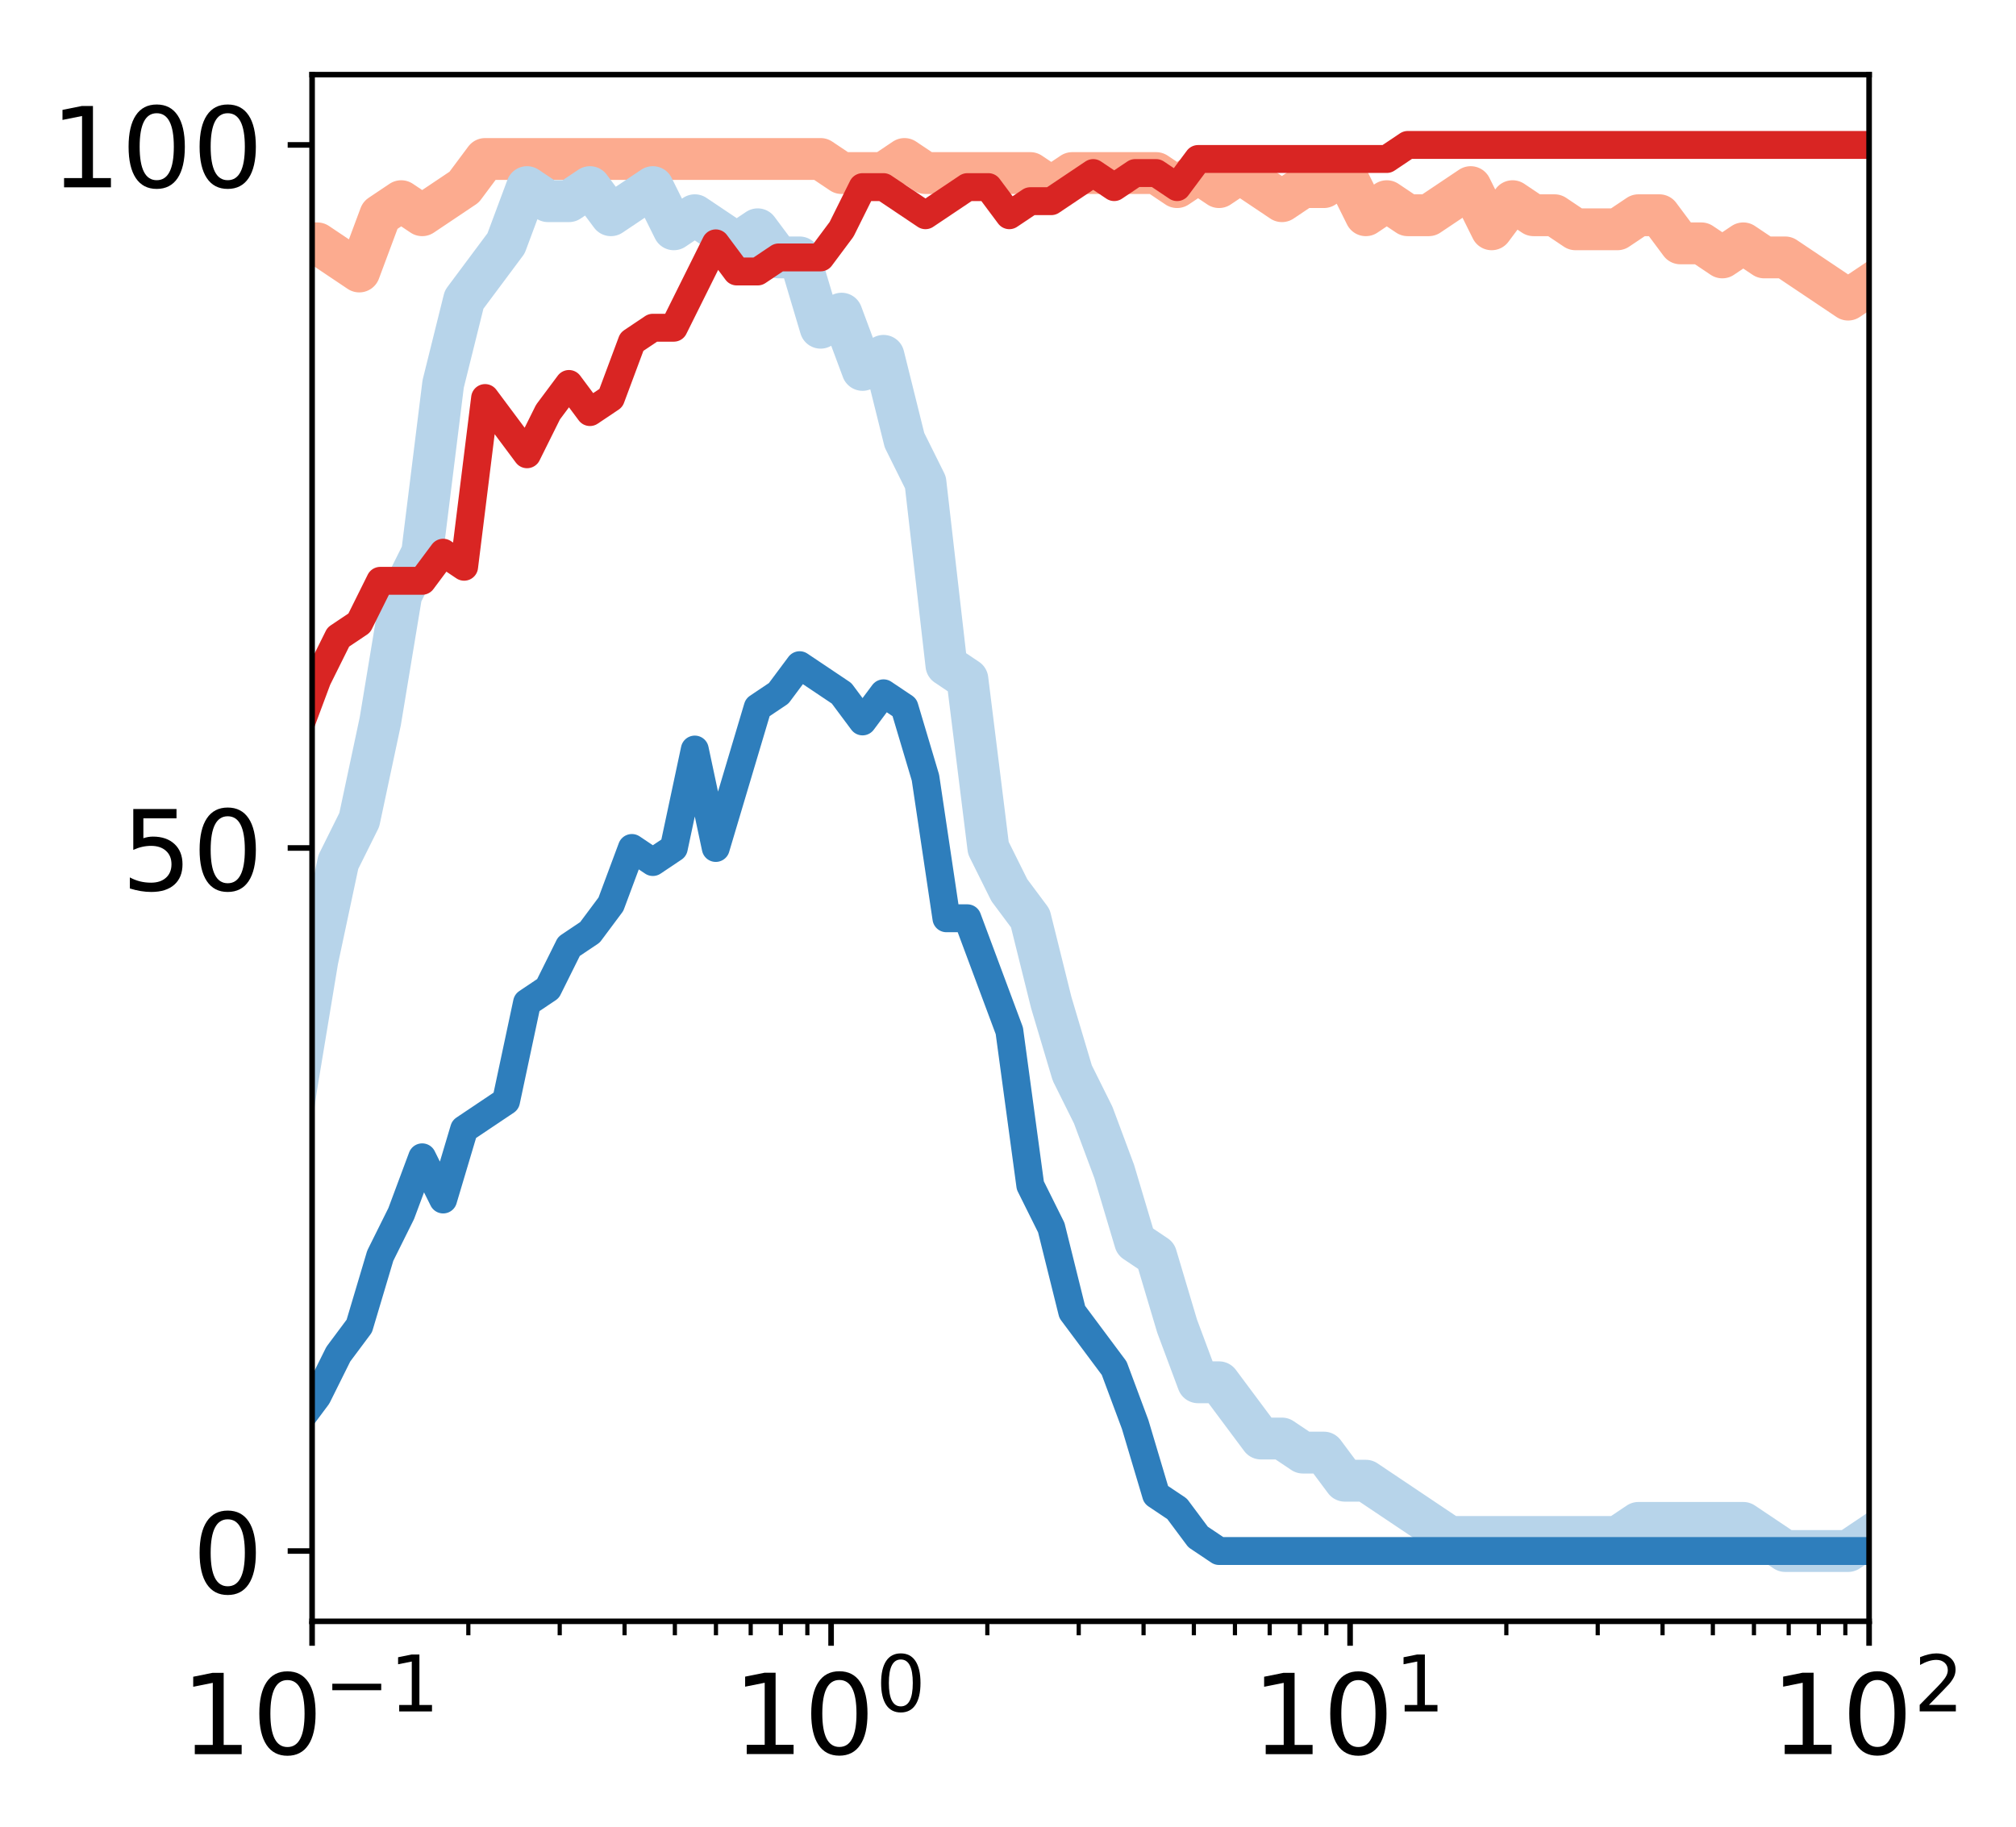 <?xml version="1.0" encoding="utf-8" standalone="no"?>
<!DOCTYPE svg PUBLIC "-//W3C//DTD SVG 1.1//EN"
  "http://www.w3.org/Graphics/SVG/1.1/DTD/svg11.dtd">
<!-- Created with matplotlib (http://matplotlib.org/) -->
<svg height="262pt" version="1.1" viewBox="0 0 289 262" width="289pt" xmlns="http://www.w3.org/2000/svg" xmlns:xlink="http://www.w3.org/1999/xlink">
 <defs>
  <style type="text/css">
*{stroke-linecap:butt;stroke-linejoin:round;}
  </style>
 </defs>
 <g id="figure_1">
  <g id="patch_1">
   <path d="M 0 262.145 
L 289.22 262.145 
L 289.22 0 
L 0 0 
z
" style="fill:#ffffff;"/>
  </g>
  <g id="axes_1">
   <g id="patch_2">
    <path d="M 44.74 232.46 
L 267.94 232.46 
L 267.94 10.7 
L 44.74 10.7 
z
" style="fill:#ffffff;"/>
   </g>
   <g id="line2d_1">
    <path clip-path="url(#pdb0099d1ea)" d="M -1 216.332 
L 0.401 216.332 
L 3.407 212.3 
L 6.413 190.124 
L 9.419 176.012 
L 12.425 149.804 
L 15.431 117.548 
L 18.437 89.324 
L 21.443 55.052 
L 24.449 55.052 
L 27.455 44.972 
L 30.461 38.924 
L 33.467 42.956 
L 36.473 42.956 
L 39.479 34.892 
L 42.485 34.892 
L 45.492 34.892 
L 48.498 36.908 
L 51.504 38.924 
L 54.51 30.86 
L 57.516 28.844 
L 60.522 30.86 
L 63.528 28.844 
L 66.534 26.828 
L 69.54 22.796 
L 72.546 22.796 
L 75.552 22.796 
L 78.558 22.796 
L 81.564 22.796 
L 84.57 22.796 
L 87.576 22.796 
L 90.582 22.796 
L 93.588 22.796 
L 96.595 22.796 
L 99.601 22.796 
L 102.607 22.796 
L 105.613 22.796 
L 108.619 22.796 
L 111.625 22.796 
L 114.631 22.796 
L 117.637 22.796 
L 120.643 24.812 
L 123.649 24.812 
L 126.655 24.812 
L 129.661 22.796 
L 132.667 24.812 
L 135.673 24.812 
L 138.679 24.812 
L 141.685 24.812 
L 144.692 24.812 
L 147.698 24.812 
L 150.704 26.828 
L 153.71 24.812 
L 156.716 24.812 
L 159.722 24.812 
L 162.728 24.812 
L 165.734 24.812 
L 168.74 26.828 
L 171.746 24.812 
L 174.752 26.828 
L 177.758 24.812 
L 180.764 26.828 
L 183.77 28.844 
L 186.776 26.828 
L 189.782 26.828 
L 192.788 24.812 
L 195.795 30.86 
L 198.801 28.844 
L 201.807 30.86 
L 204.813 30.86 
L 207.819 28.844 
L 210.825 26.828 
L 213.831 32.876 
L 216.837 28.844 
L 219.843 30.86 
L 222.849 30.86 
L 225.855 32.876 
L 228.861 32.876 
L 231.867 32.876 
L 234.873 30.86 
L 237.879 30.86 
L 240.885 34.892 
L 243.892 34.892 
L 246.898 36.908 
L 249.904 34.892 
L 252.91 36.908 
L 255.916 36.908 
L 258.922 38.924 
L 261.928 40.94 
L 264.934 42.956 
L 267.94 40.94 
" style="fill:none;stroke:#fcab8f;stroke-linecap:square;stroke-width:6;"/>
   </g>
   <g id="line2d_2">
    <path clip-path="url(#pdb0099d1ea)" d="M -1 222.38 
L 0.401 222.38 
L 3.407 222.38 
L 6.413 222.38 
L 9.419 220.364 
L 12.425 222.38 
L 15.431 218.348 
L 18.437 214.316 
L 21.443 216.332 
L 24.449 214.316 
L 27.455 212.3 
L 30.461 202.22 
L 33.467 196.172 
L 36.473 180.044 
L 39.479 176.012 
L 42.485 155.852 
L 45.492 137.708 
L 48.498 123.596 
L 51.504 117.548 
L 54.51 103.436 
L 57.516 85.292 
L 60.522 79.244 
L 63.528 55.052 
L 66.534 42.956 
L 69.54 38.924 
L 72.546 34.892 
L 75.552 26.828 
L 78.558 28.844 
L 81.564 28.844 
L 84.57 26.828 
L 87.576 30.86 
L 90.582 28.844 
L 93.588 26.828 
L 96.595 32.876 
L 99.601 30.86 
L 102.607 32.876 
L 105.613 34.892 
L 108.619 32.876 
L 111.625 36.908 
L 114.631 36.908 
L 117.637 46.988 
L 120.643 44.972 
L 123.649 53.036 
L 126.655 51.02 
L 129.661 63.116 
L 132.667 69.164 
L 135.673 95.372 
L 138.679 97.388 
L 141.685 121.58 
L 144.692 127.628 
L 147.698 131.66 
L 150.704 143.756 
L 153.71 153.836 
L 156.716 159.884 
L 159.722 167.948 
L 162.728 178.028 
L 165.734 180.044 
L 168.74 190.124 
L 171.746 198.188 
L 174.752 198.188 
L 177.758 202.22 
L 180.764 206.252 
L 183.77 206.252 
L 186.776 208.268 
L 189.782 208.268 
L 192.788 212.3 
L 195.795 212.3 
L 198.801 214.316 
L 201.807 216.332 
L 204.813 218.348 
L 207.819 220.364 
L 210.825 220.364 
L 213.831 220.364 
L 216.837 220.364 
L 219.843 220.364 
L 222.849 220.364 
L 225.855 220.364 
L 228.861 220.364 
L 231.867 220.364 
L 234.873 218.348 
L 237.879 218.348 
L 240.885 218.348 
L 243.892 218.348 
L 246.898 218.348 
L 249.904 218.348 
L 252.91 220.364 
L 255.916 222.38 
L 258.922 222.38 
L 261.928 222.38 
L 264.934 222.38 
L 267.94 220.364 
" style="fill:none;stroke:#b7d4ea;stroke-linecap:square;stroke-width:6;"/>
   </g>
   <g id="matplotlib.axis_1">
    <g id="xtick_1">
     <g id="line2d_3">
      <defs>
       <path d="M 0 0 
L 0 3.5 
" id="m028f8e15a9" style="stroke:#000000;stroke-width:0.8;"/>
      </defs>
      <g>
       <use style="stroke:#000000;stroke-width:0.8;" x="44.74" xlink:href="#m028f8e15a9" y="232.46"/>
      </g>
     </g>
     <g id="text_1">
      <!-- $\mathdefault{10^{-1}}$ -->
      <defs>
       <path d="M 12.406 8.297 
L 28.516 8.297 
L 28.516 63.922 
L 10.984 60.406 
L 10.984 69.391 
L 28.422 72.906 
L 38.281 72.906 
L 38.281 8.297 
L 54.391 8.297 
L 54.391 0 
L 12.406 0 
z
" id="DejaVuSans-31"/>
       <path d="M 31.781 66.406 
Q 24.172 66.406 20.328 58.906 
Q 16.5 51.422 16.5 36.375 
Q 16.5 21.391 20.328 13.891 
Q 24.172 6.391 31.781 6.391 
Q 39.453 6.391 43.281 13.891 
Q 47.125 21.391 47.125 36.375 
Q 47.125 51.422 43.281 58.906 
Q 39.453 66.406 31.781 66.406 
z
M 31.781 74.219 
Q 44.047 74.219 50.516 64.516 
Q 56.984 54.828 56.984 36.375 
Q 56.984 17.969 50.516 8.266 
Q 44.047 -1.422 31.781 -1.422 
Q 19.531 -1.422 13.062 8.266 
Q 6.594 17.969 6.594 36.375 
Q 6.594 54.828 13.062 64.516 
Q 19.531 74.219 31.781 74.219 
z
" id="DejaVuSans-30"/>
       <path d="M 10.594 35.5 
L 73.188 35.5 
L 73.188 27.203 
L 10.594 27.203 
z
" id="DejaVuSans-2212"/>
      </defs>
      <g transform="translate(25.94 251.618)scale(0.16 -0.16)">
       <use transform="translate(0 0.684)" xlink:href="#DejaVuSans-31"/>
       <use transform="translate(63.623 0.684)" xlink:href="#DejaVuSans-30"/>
       <use transform="translate(128.203 38.966)scale(0.7)" xlink:href="#DejaVuSans-2212"/>
       <use transform="translate(186.855 38.966)scale(0.7)" xlink:href="#DejaVuSans-31"/>
      </g>
     </g>
    </g>
    <g id="xtick_2">
     <g id="line2d_4">
      <g>
       <use style="stroke:#000000;stroke-width:0.8;" x="119.14" xlink:href="#m028f8e15a9" y="232.46"/>
      </g>
     </g>
     <g id="text_2">
      <!-- $\mathdefault{10^{0}}$ -->
      <g transform="translate(105.06 251.618)scale(0.16 -0.16)">
       <use transform="translate(0 0.766)" xlink:href="#DejaVuSans-31"/>
       <use transform="translate(63.623 0.766)" xlink:href="#DejaVuSans-30"/>
       <use transform="translate(128.203 39.047)scale(0.7)" xlink:href="#DejaVuSans-30"/>
      </g>
     </g>
    </g>
    <g id="xtick_3">
     <g id="line2d_5">
      <g>
       <use style="stroke:#000000;stroke-width:0.8;" x="193.54" xlink:href="#m028f8e15a9" y="232.46"/>
      </g>
     </g>
     <g id="text_3">
      <!-- $\mathdefault{10^{1}}$ -->
      <g transform="translate(179.46 251.618)scale(0.16 -0.16)">
       <use transform="translate(0 0.684)" xlink:href="#DejaVuSans-31"/>
       <use transform="translate(63.623 0.684)" xlink:href="#DejaVuSans-30"/>
       <use transform="translate(128.203 38.966)scale(0.7)" xlink:href="#DejaVuSans-31"/>
      </g>
     </g>
    </g>
    <g id="xtick_4">
     <g id="line2d_6">
      <g>
       <use style="stroke:#000000;stroke-width:0.8;" x="267.94" xlink:href="#m028f8e15a9" y="232.46"/>
      </g>
     </g>
     <g id="text_4">
      <!-- $\mathdefault{10^{2}}$ -->
      <defs>
       <path d="M 19.188 8.297 
L 53.609 8.297 
L 53.609 0 
L 7.328 0 
L 7.328 8.297 
Q 12.938 14.109 22.625 23.891 
Q 32.328 33.688 34.812 36.531 
Q 39.547 41.844 41.422 45.531 
Q 43.312 49.219 43.312 52.781 
Q 43.312 58.594 39.234 62.25 
Q 35.156 65.922 28.609 65.922 
Q 23.969 65.922 18.812 64.312 
Q 13.672 62.703 7.812 59.422 
L 7.812 69.391 
Q 13.766 71.781 18.938 73 
Q 24.125 74.219 28.422 74.219 
Q 39.75 74.219 46.484 68.547 
Q 53.219 62.891 53.219 53.422 
Q 53.219 48.922 51.531 44.891 
Q 49.859 40.875 45.406 35.406 
Q 44.188 33.984 37.641 27.219 
Q 31.109 20.453 19.188 8.297 
z
" id="DejaVuSans-32"/>
      </defs>
      <g transform="translate(253.86 251.618)scale(0.16 -0.16)">
       <use transform="translate(0 0.766)" xlink:href="#DejaVuSans-31"/>
       <use transform="translate(63.623 0.766)" xlink:href="#DejaVuSans-30"/>
       <use transform="translate(128.203 39.047)scale(0.7)" xlink:href="#DejaVuSans-32"/>
      </g>
     </g>
    </g>
    <g id="xtick_5">
     <g id="line2d_7">
      <defs>
       <path d="M 0 0 
L 0 2 
" id="m16b584cbcf" style="stroke:#000000;stroke-width:0.6;"/>
      </defs>
      <g>
       <use style="stroke:#000000;stroke-width:0.6;" x="67.137" xlink:href="#m16b584cbcf" y="232.46"/>
      </g>
     </g>
    </g>
    <g id="xtick_6">
     <g id="line2d_8">
      <g>
       <use style="stroke:#000000;stroke-width:0.6;" x="80.238" xlink:href="#m16b584cbcf" y="232.46"/>
      </g>
     </g>
    </g>
    <g id="xtick_7">
     <g id="line2d_9">
      <g>
       <use style="stroke:#000000;stroke-width:0.6;" x="89.533" xlink:href="#m16b584cbcf" y="232.46"/>
      </g>
     </g>
    </g>
    <g id="xtick_8">
     <g id="line2d_10">
      <g>
       <use style="stroke:#000000;stroke-width:0.6;" x="96.743" xlink:href="#m16b584cbcf" y="232.46"/>
      </g>
     </g>
    </g>
    <g id="xtick_9">
     <g id="line2d_11">
      <g>
       <use style="stroke:#000000;stroke-width:0.6;" x="102.634" xlink:href="#m16b584cbcf" y="232.46"/>
      </g>
     </g>
    </g>
    <g id="xtick_10">
     <g id="line2d_12">
      <g>
       <use style="stroke:#000000;stroke-width:0.6;" x="107.615" xlink:href="#m16b584cbcf" y="232.46"/>
      </g>
     </g>
    </g>
    <g id="xtick_11">
     <g id="line2d_13">
      <g>
       <use style="stroke:#000000;stroke-width:0.6;" x="111.93" xlink:href="#m16b584cbcf" y="232.46"/>
      </g>
     </g>
    </g>
    <g id="xtick_12">
     <g id="line2d_14">
      <g>
       <use style="stroke:#000000;stroke-width:0.6;" x="115.736" xlink:href="#m16b584cbcf" y="232.46"/>
      </g>
     </g>
    </g>
    <g id="xtick_13">
     <g id="line2d_15">
      <g>
       <use style="stroke:#000000;stroke-width:0.6;" x="141.537" xlink:href="#m16b584cbcf" y="232.46"/>
      </g>
     </g>
    </g>
    <g id="xtick_14">
     <g id="line2d_16">
      <g>
       <use style="stroke:#000000;stroke-width:0.6;" x="154.638" xlink:href="#m16b584cbcf" y="232.46"/>
      </g>
     </g>
    </g>
    <g id="xtick_15">
     <g id="line2d_17">
      <g>
       <use style="stroke:#000000;stroke-width:0.6;" x="163.933" xlink:href="#m16b584cbcf" y="232.46"/>
      </g>
     </g>
    </g>
    <g id="xtick_16">
     <g id="line2d_18">
      <g>
       <use style="stroke:#000000;stroke-width:0.6;" x="171.143" xlink:href="#m16b584cbcf" y="232.46"/>
      </g>
     </g>
    </g>
    <g id="xtick_17">
     <g id="line2d_19">
      <g>
       <use style="stroke:#000000;stroke-width:0.6;" x="177.034" xlink:href="#m16b584cbcf" y="232.46"/>
      </g>
     </g>
    </g>
    <g id="xtick_18">
     <g id="line2d_20">
      <g>
       <use style="stroke:#000000;stroke-width:0.6;" x="182.015" xlink:href="#m16b584cbcf" y="232.46"/>
      </g>
     </g>
    </g>
    <g id="xtick_19">
     <g id="line2d_21">
      <g>
       <use style="stroke:#000000;stroke-width:0.6;" x="186.33" xlink:href="#m16b584cbcf" y="232.46"/>
      </g>
     </g>
    </g>
    <g id="xtick_20">
     <g id="line2d_22">
      <g>
       <use style="stroke:#000000;stroke-width:0.6;" x="190.136" xlink:href="#m16b584cbcf" y="232.46"/>
      </g>
     </g>
    </g>
    <g id="xtick_21">
     <g id="line2d_23">
      <g>
       <use style="stroke:#000000;stroke-width:0.6;" x="215.937" xlink:href="#m16b584cbcf" y="232.46"/>
      </g>
     </g>
    </g>
    <g id="xtick_22">
     <g id="line2d_24">
      <g>
       <use style="stroke:#000000;stroke-width:0.6;" x="229.038" xlink:href="#m16b584cbcf" y="232.46"/>
      </g>
     </g>
    </g>
    <g id="xtick_23">
     <g id="line2d_25">
      <g>
       <use style="stroke:#000000;stroke-width:0.6;" x="238.333" xlink:href="#m16b584cbcf" y="232.46"/>
      </g>
     </g>
    </g>
    <g id="xtick_24">
     <g id="line2d_26">
      <g>
       <use style="stroke:#000000;stroke-width:0.6;" x="245.543" xlink:href="#m16b584cbcf" y="232.46"/>
      </g>
     </g>
    </g>
    <g id="xtick_25">
     <g id="line2d_27">
      <g>
       <use style="stroke:#000000;stroke-width:0.6;" x="251.434" xlink:href="#m16b584cbcf" y="232.46"/>
      </g>
     </g>
    </g>
    <g id="xtick_26">
     <g id="line2d_28">
      <g>
       <use style="stroke:#000000;stroke-width:0.6;" x="256.415" xlink:href="#m16b584cbcf" y="232.46"/>
      </g>
     </g>
    </g>
    <g id="xtick_27">
     <g id="line2d_29">
      <g>
       <use style="stroke:#000000;stroke-width:0.6;" x="260.73" xlink:href="#m16b584cbcf" y="232.46"/>
      </g>
     </g>
    </g>
    <g id="xtick_28">
     <g id="line2d_30">
      <g>
       <use style="stroke:#000000;stroke-width:0.6;" x="264.536" xlink:href="#m16b584cbcf" y="232.46"/>
      </g>
     </g>
    </g>
   </g>
   <g id="matplotlib.axis_2">
    <g id="ytick_1">
     <g id="line2d_31">
      <defs>
       <path d="M 0 0 
L -3.5 0 
" id="m409c522c63" style="stroke:#000000;stroke-width:0.8;"/>
      </defs>
      <g>
       <use style="stroke:#000000;stroke-width:0.8;" x="44.74" xlink:href="#m409c522c63" y="222.38"/>
      </g>
     </g>
     <g id="text_5">
      <!-- 0 -->
      <g transform="translate(27.56 228.459)scale(0.16 -0.16)">
       <use xlink:href="#DejaVuSans-30"/>
      </g>
     </g>
    </g>
    <g id="ytick_2">
     <g id="line2d_32">
      <g>
       <use style="stroke:#000000;stroke-width:0.8;" x="44.74" xlink:href="#m409c522c63" y="121.58"/>
      </g>
     </g>
     <g id="text_6">
      <!-- 50 -->
      <defs>
       <path d="M 10.797 72.906 
L 49.516 72.906 
L 49.516 64.594 
L 19.828 64.594 
L 19.828 46.734 
Q 21.969 47.469 24.109 47.828 
Q 26.266 48.188 28.422 48.188 
Q 40.625 48.188 47.75 41.5 
Q 54.891 34.812 54.891 23.391 
Q 54.891 11.625 47.562 5.094 
Q 40.234 -1.422 26.906 -1.422 
Q 22.312 -1.422 17.547 -0.641 
Q 12.797 0.141 7.719 1.703 
L 7.719 11.625 
Q 12.109 9.234 16.797 8.062 
Q 21.484 6.891 26.703 6.891 
Q 35.156 6.891 40.078 11.328 
Q 45.016 15.766 45.016 23.391 
Q 45.016 31 40.078 35.438 
Q 35.156 39.891 26.703 39.891 
Q 22.75 39.891 18.812 39.016 
Q 14.891 38.141 10.797 36.281 
z
" id="DejaVuSans-35"/>
      </defs>
      <g transform="translate(17.38 127.659)scale(0.16 -0.16)">
       <use xlink:href="#DejaVuSans-35"/>
       <use x="63.623" xlink:href="#DejaVuSans-30"/>
      </g>
     </g>
    </g>
    <g id="ytick_3">
     <g id="line2d_33">
      <g>
       <use style="stroke:#000000;stroke-width:0.8;" x="44.74" xlink:href="#m409c522c63" y="20.78"/>
      </g>
     </g>
     <g id="text_7">
      <!-- 100 -->
      <g transform="translate(7.2 26.859)scale(0.16 -0.16)">
       <use xlink:href="#DejaVuSans-31"/>
       <use x="63.623" xlink:href="#DejaVuSans-30"/>
       <use x="127.246" xlink:href="#DejaVuSans-30"/>
      </g>
     </g>
    </g>
   </g>
   <g id="line2d_34">
    <path clip-path="url(#pdb0099d1ea)" d="M -1 218.348 
L 0.401 218.348 
L 3.407 216.332 
L 6.413 214.316 
L 9.419 198.188 
L 12.425 186.092 
L 15.431 169.964 
L 18.437 165.932 
L 21.443 151.82 
L 24.449 149.804 
L 27.455 143.756 
L 30.461 123.596 
L 33.467 111.5 
L 36.473 111.5 
L 39.479 105.452 
L 42.485 105.452 
L 45.492 97.388 
L 48.498 91.34 
L 51.504 89.324 
L 54.51 83.276 
L 57.516 83.276 
L 60.522 83.276 
L 63.528 79.244 
L 66.534 81.26 
L 69.54 57.068 
L 72.546 61.1 
L 75.552 65.132 
L 78.558 59.084 
L 81.564 55.052 
L 84.57 59.084 
L 87.576 57.068 
L 90.582 49.004 
L 93.588 46.988 
L 96.595 46.988 
L 99.601 40.94 
L 102.607 34.892 
L 105.613 38.924 
L 108.619 38.924 
L 111.625 36.908 
L 114.631 36.908 
L 117.637 36.908 
L 120.643 32.876 
L 123.649 26.828 
L 126.655 26.828 
L 129.661 28.844 
L 132.667 30.86 
L 135.673 28.844 
L 138.679 26.828 
L 141.685 26.828 
L 144.692 30.86 
L 147.698 28.844 
L 150.704 28.844 
L 153.71 26.828 
L 156.716 24.812 
L 159.722 26.828 
L 162.728 24.812 
L 165.734 24.812 
L 168.74 26.828 
L 171.746 22.796 
L 174.752 22.796 
L 177.758 22.796 
L 180.764 22.796 
L 183.77 22.796 
L 186.776 22.796 
L 189.782 22.796 
L 192.788 22.796 
L 195.795 22.796 
L 198.801 22.796 
L 201.807 20.78 
L 204.813 20.78 
L 207.819 20.78 
L 210.825 20.78 
L 213.831 20.78 
L 216.837 20.78 
L 219.843 20.78 
L 222.849 20.78 
L 225.855 20.78 
L 228.861 20.78 
L 231.867 20.78 
L 234.873 20.78 
L 237.879 20.78 
L 240.885 20.78 
L 243.892 20.78 
L 246.898 20.78 
L 249.904 20.78 
L 252.91 20.78 
L 255.916 20.78 
L 258.922 20.78 
L 261.928 20.78 
L 264.934 20.78 
L 267.94 20.78 
" style="fill:none;stroke:#d92523;stroke-linecap:square;stroke-width:4;"/>
   </g>
   <g id="line2d_35">
    <path clip-path="url(#pdb0099d1ea)" d="M -1 222.38 
L 0.401 222.38 
L 3.407 222.38 
L 6.413 222.38 
L 9.419 220.364 
L 12.425 222.38 
L 15.431 218.348 
L 18.437 218.348 
L 21.443 218.348 
L 24.449 216.332 
L 27.455 218.348 
L 30.461 212.3 
L 33.467 214.316 
L 36.473 208.268 
L 39.479 202.22 
L 42.485 204.236 
L 45.492 200.204 
L 48.498 194.156 
L 51.504 190.124 
L 54.51 180.044 
L 57.516 173.996 
L 60.522 165.932 
L 63.528 171.98 
L 66.534 161.9 
L 69.54 159.884 
L 72.546 157.868 
L 75.552 143.756 
L 78.558 141.74 
L 81.564 135.692 
L 84.57 133.676 
L 87.576 129.644 
L 90.582 121.58 
L 93.588 123.596 
L 96.595 121.58 
L 99.601 107.468 
L 102.607 121.58 
L 105.613 111.5 
L 108.619 101.42 
L 111.625 99.404 
L 114.631 95.372 
L 117.637 97.388 
L 120.643 99.404 
L 123.649 103.436 
L 126.655 99.404 
L 129.661 101.42 
L 132.667 111.5 
L 135.673 131.66 
L 138.679 131.66 
L 141.685 139.724 
L 144.692 147.788 
L 147.698 169.964 
L 150.704 176.012 
L 153.71 188.108 
L 156.716 192.14 
L 159.722 196.172 
L 162.728 204.236 
L 165.734 214.316 
L 168.74 216.332 
L 171.746 220.364 
L 174.752 222.38 
L 177.758 222.38 
L 180.764 222.38 
L 183.77 222.38 
L 186.776 222.38 
L 189.782 222.38 
L 192.788 222.38 
L 195.795 222.38 
L 198.801 222.38 
L 201.807 222.38 
L 204.813 222.38 
L 207.819 222.38 
L 210.825 222.38 
L 213.831 222.38 
L 216.837 222.38 
L 219.843 222.38 
L 222.849 222.38 
L 225.855 222.38 
L 228.861 222.38 
L 231.867 222.38 
L 234.873 222.38 
L 237.879 222.38 
L 240.885 222.38 
L 243.892 222.38 
L 246.898 222.38 
L 249.904 222.38 
L 252.91 222.38 
L 255.916 222.38 
L 258.922 222.38 
L 261.928 222.38 
L 264.934 222.38 
L 267.94 222.38 
" style="fill:none;stroke:#2e7ebc;stroke-linecap:square;stroke-width:4;"/>
   </g>
   <g id="patch_3">
    <path d="M 44.74 232.46 
L 44.74 10.7 
" style="fill:none;stroke:#000000;stroke-linecap:square;stroke-linejoin:miter;stroke-width:0.8;"/>
   </g>
   <g id="patch_4">
    <path d="M 267.94 232.46 
L 267.94 10.7 
" style="fill:none;stroke:#000000;stroke-linecap:square;stroke-linejoin:miter;stroke-width:0.8;"/>
   </g>
   <g id="patch_5">
    <path d="M 44.74 232.46 
L 267.94 232.46 
" style="fill:none;stroke:#000000;stroke-linecap:square;stroke-linejoin:miter;stroke-width:0.8;"/>
   </g>
   <g id="patch_6">
    <path d="M 44.74 10.7 
L 267.94 10.7 
" style="fill:none;stroke:#000000;stroke-linecap:square;stroke-linejoin:miter;stroke-width:0.8;"/>
   </g>
  </g>
 </g>
 <defs>
  <clipPath id="pdb0099d1ea">
   <rect height="221.76" width="223.2" x="44.74" y="10.7"/>
  </clipPath>
 </defs>
</svg>
